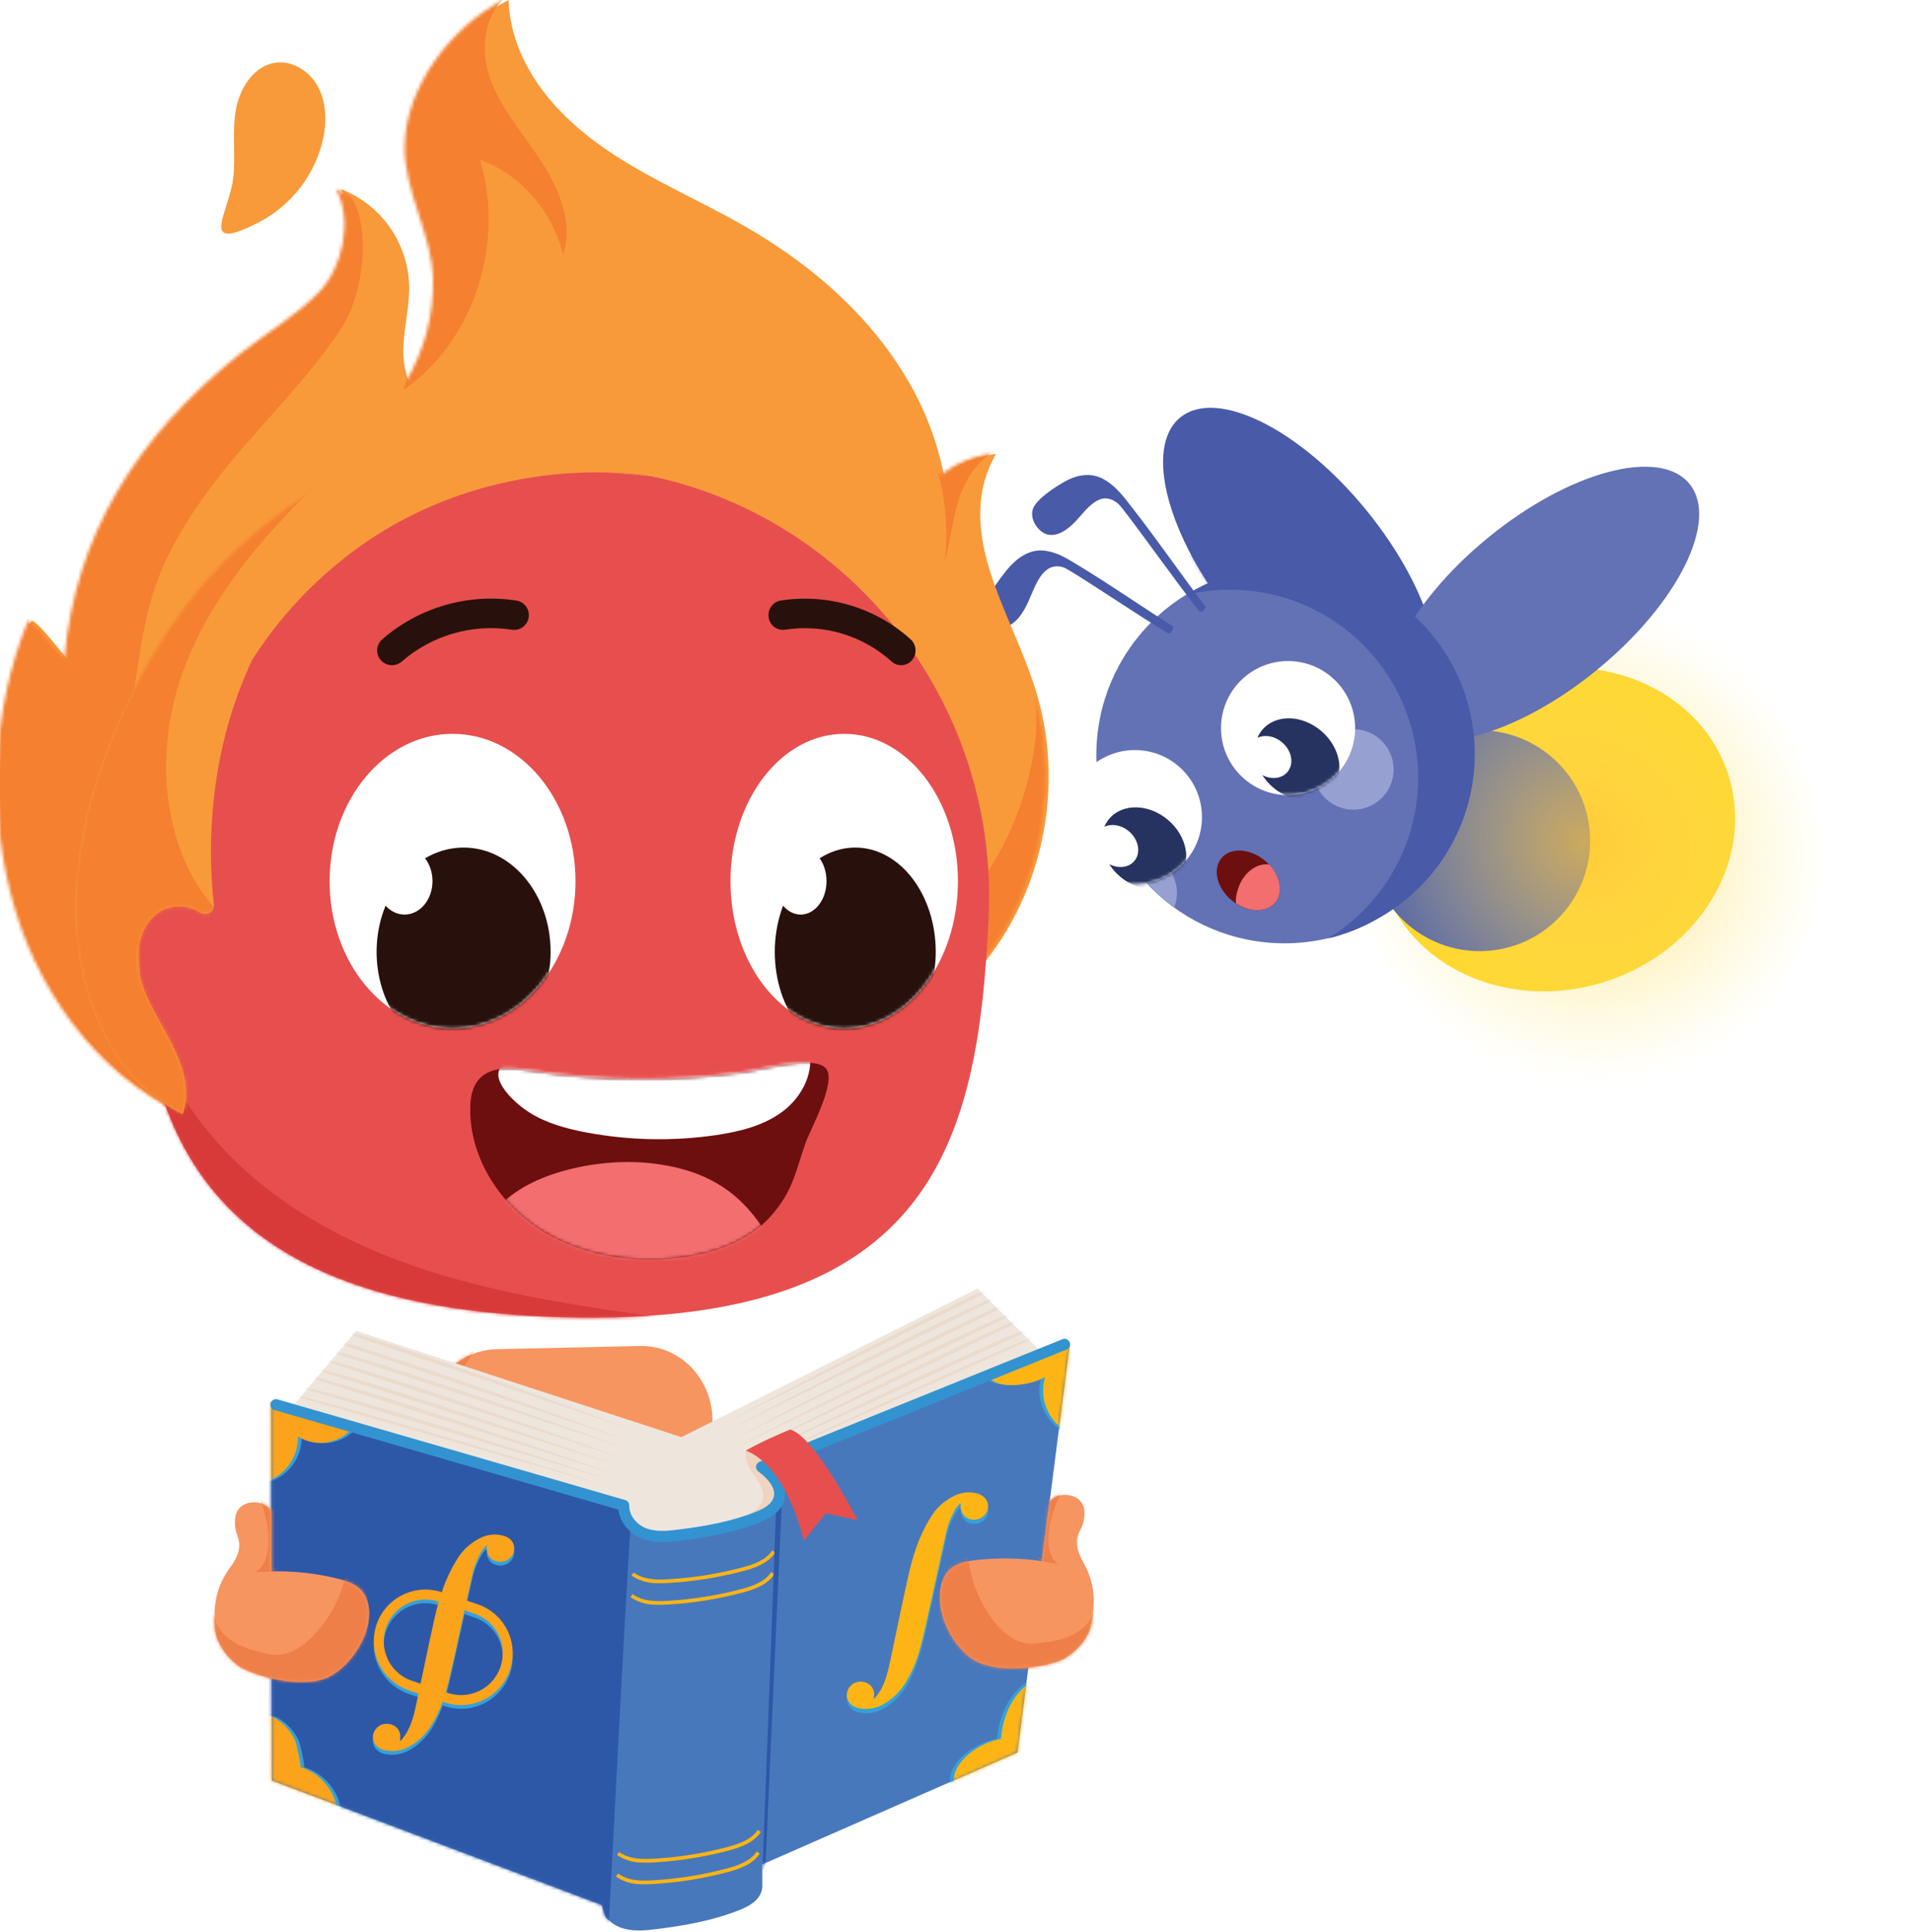 <svg width="574" height="580" viewBox="0 0 574 580" fill="none" xmlns="http://www.w3.org/2000/svg">
<g clip-path="url(#clip0_687_2)">
<g filter="url(#filter0_d_687_2)">
<path d="M480.946 294.981C509.677 286.301 526.747 258.673 519.074 233.272C511.401 207.87 481.889 194.314 453.158 202.993C424.427 211.673 407.356 239.3 415.029 264.702C422.703 290.104 452.214 303.66 480.946 294.981Z" fill="#FED420"/>
</g>
<path d="M450.126 284.998C468.137 281.744 480.1 264.505 476.847 246.494C473.593 228.483 456.354 216.52 438.343 219.773C420.332 223.027 408.369 240.266 411.622 258.277C414.876 276.288 432.115 288.251 450.126 284.998Z" fill="#485AA8"/>
<g style="mix-blend-mode:multiply" opacity="0.49">
<path d="M449.39 219.65C443.233 218.664 436.924 219.443 431.191 221.896C425.459 224.349 420.539 228.375 417.001 233.509C413.463 238.643 411.452 244.674 411.2 250.904C410.949 257.134 412.467 263.308 415.58 268.71C416.561 270.411 417.675 272.033 418.91 273.56L421.14 272.34C430.314 267.088 437.827 259.363 442.822 250.047C447.818 240.731 450.093 230.198 449.39 219.65Z" fill="#485AA8"/>
</g>
<path style="mix-blend-mode:screen" opacity="0.72" d="M543.595 310.785C573.126 274.343 567.333 220.706 530.655 190.983C493.977 161.261 440.303 166.708 410.772 203.15C381.24 239.592 387.034 293.229 423.712 322.952C460.39 352.675 514.064 347.227 543.595 310.785Z" fill="url(#paint0_radial_687_2)"/>
<path opacity="0.8" d="M384.24 127C428.38 88.71 432.24 199.23 432.24 199.23C432.24 199.23 356.69 151.08 384.24 127Z" fill="white"/>
<path opacity="0.8" d="M471.8 133C524.51 158.29 424.43 205.57 424.43 205.57C424.43 205.57 438.81 117.18 471.8 133Z" fill="white"/>
<path d="M426.281 213.591C437.287 204.619 430.099 177.587 410.228 153.213C390.357 128.84 365.327 116.355 354.321 125.328C343.316 134.3 350.504 161.332 370.375 185.705C390.246 210.079 415.276 222.564 426.281 213.591Z" fill="#485AA8"/>
<mask id="mask0_687_2" style="mask-type:luminance" maskUnits="userSpaceOnUse" x="349" y="122" width="83" height="95">
<path d="M426.281 213.591C437.287 204.619 430.099 177.587 410.228 153.213C390.357 128.84 365.327 116.355 354.321 125.328C343.316 134.3 350.504 161.332 370.375 185.705C390.246 210.079 415.276 222.564 426.281 213.591Z" fill="white"/>
</mask>
<g mask="url(#mask0_687_2)">
<g style="mix-blend-mode:multiply" opacity="0.49">
<path d="M390 165.75C406.526 168.169 421.869 175.733 433.85 187.37C439.34 195.37 432.7 226.31 420.95 227.53C409.2 228.75 380.68 202.12 370.55 196.03C364.312 192.138 358.438 187.69 353 182.74C347.38 177.81 342.64 176.14 348.16 171.15C356.9 163.27 379.4 164.22 390 165.75Z" fill="#485AA8"/>
</g>
</g>
<path d="M479.336 201.169C503.699 181.285 516.171 156.248 507.193 145.248C498.214 134.247 471.186 141.449 446.823 161.333C422.461 181.217 409.989 206.254 418.967 217.254C427.945 228.255 454.973 221.053 479.336 201.169Z" fill="#6371B5"/>
<path d="M385.62 283.17C416.819 283.17 442.11 257.879 442.11 226.68C442.11 195.481 416.819 170.19 385.62 170.19C354.421 170.19 329.13 195.481 329.13 226.68C329.13 257.879 354.421 283.17 385.62 283.17Z" fill="#6371B5"/>
<path d="M357.68 177.73C357.18 177.96 356.83 178.29 356.33 178.52C369.409 175.438 383.159 177.12 395.11 183.263C407.06 189.407 416.429 199.611 421.533 212.041C426.637 224.472 427.142 238.315 422.957 251.084C418.772 263.853 410.171 274.712 398.7 281.71C403.967 280.455 409.021 278.433 413.7 275.71C420.23 272.083 425.976 267.196 430.603 261.333C435.231 255.469 438.648 248.745 440.657 241.551C442.667 234.356 443.228 226.835 442.308 219.422C441.389 212.009 439.007 204.852 435.301 198.366C431.595 191.881 426.639 186.196 420.719 181.64C414.799 177.084 408.034 173.749 400.816 171.828C393.597 169.906 386.069 169.437 378.668 170.447C371.267 171.456 364.14 173.925 357.7 177.71L357.68 177.73Z" fill="#485AA8"/>
<path d="M406.3 243.06C412.972 243.06 418.38 237.652 418.38 230.98C418.38 224.308 412.972 218.9 406.3 218.9C399.628 218.9 394.22 224.308 394.22 230.98C394.22 237.652 399.628 243.06 406.3 243.06Z" fill="#96A1D2"/>
<path d="M337.85 256.58C341.673 262.74 346.668 268.091 352.55 272.33C353.348 270.233 353.542 267.955 353.11 265.753C352.678 263.552 351.638 261.515 350.107 259.875C348.576 258.235 346.616 257.057 344.45 256.475C342.283 255.892 339.997 255.929 337.85 256.58Z" fill="#96A1D2"/>
<path d="M340.71 265.42C351.828 265.42 360.84 256.407 360.84 245.29C360.84 234.173 351.828 225.16 340.71 225.16C329.593 225.16 320.58 234.173 320.58 245.29C320.58 256.407 329.593 265.42 340.71 265.42Z" fill="white"/>
<mask id="mask1_687_2" style="mask-type:luminance" maskUnits="userSpaceOnUse" x="320" y="225" width="41" height="41">
<path d="M340.71 265.42C351.828 265.42 360.84 256.407 360.84 245.29C360.84 234.173 351.828 225.16 340.71 225.16C329.593 225.16 320.58 234.173 320.58 245.29C320.58 256.407 329.593 265.42 340.71 265.42Z" fill="white"/>
</mask>
<g mask="url(#mask1_687_2)">
<path d="M353.875 263.504C357.86 258.817 356.421 251.047 350.661 246.15C344.9 241.252 337 241.082 333.015 245.77C329.03 250.457 330.469 258.227 336.229 263.124C341.99 268.022 349.89 268.192 353.875 263.504Z" fill="#263360"/>
<path d="M340.523 258.488C342.587 256.061 341.879 252.068 338.942 249.571C336.005 247.074 331.951 247.018 329.887 249.446C327.823 251.874 328.531 255.867 331.468 258.363C334.405 260.86 338.459 260.916 340.523 258.488Z" fill="white"/>
</g>
<path d="M386.69 238.7C397.808 238.7 406.82 229.688 406.82 218.57C406.82 207.453 397.808 198.44 386.69 198.44C375.573 198.44 366.56 207.453 366.56 218.57C366.56 229.688 375.573 238.7 386.69 238.7Z" fill="white"/>
<mask id="mask2_687_2" style="mask-type:luminance" maskUnits="userSpaceOnUse" x="366" y="198" width="41" height="41">
<path d="M386.69 238.7C397.808 238.7 406.82 229.688 406.82 218.57C406.82 207.453 397.808 198.44 386.69 198.44C375.573 198.44 366.56 207.453 366.56 218.57C366.56 229.688 375.573 238.7 386.69 238.7Z" fill="white"/>
</mask>
<g mask="url(#mask2_687_2)">
<path d="M399.85 236.776C403.835 232.089 402.396 224.319 396.635 219.421C390.875 214.524 382.975 214.354 378.99 219.041C375.005 223.729 376.444 231.499 382.204 236.396C387.965 241.293 395.865 241.464 399.85 236.776Z" fill="#263360"/>
<path d="M386.491 231.768C388.555 229.34 387.848 225.348 384.911 222.851C381.974 220.354 377.919 220.298 375.855 222.726C373.791 225.154 374.499 229.146 377.436 231.643C380.373 234.14 384.427 234.196 386.491 231.768Z" fill="white"/>
</g>
<path d="M302.12 171.27C304.72 168.01 308.12 165.51 311.71 165.27C314.93 165.04 318.11 166.39 321.04 168.11C331.49 174.27 341.33 181.17 351.95 187.92C352.66 188.37 351.48 190.54 350.75 190.12C342.38 185.28 321.44 170.99 319.28 170.33C313.03 168.39 310.92 175.73 308.7 180.63C307.18 184.02 304.99 187.29 302 188.14C299.57 188.82 295.55 186.77 295.58 183.01C295.6 179.63 300.33 173.52 302.12 171.27Z" fill="#485AA8"/>
<path d="M319.35 144.73C322.66 142.79 326.48 141.9 329.97 143.23C333.06 144.41 335.69 147.06 337.97 149.95C346.15 160.26 353.57 171.02 361.75 181.95C362.3 182.69 360.61 184.21 360.04 183.5C353.46 175.32 337.57 152.81 335.72 151.25C330.36 146.71 326.41 152.7 323.03 156.36C320.69 158.88 317.76 161.01 314.72 160.51C312.25 160.1 309.02 156.43 310.05 152.9C311 149.78 317.06 146.07 319.35 144.73Z" fill="#485AA8"/>
<path d="M382.779 271.007C385.529 267.705 384.157 262.029 379.713 258.328C375.27 254.628 369.439 254.304 366.689 257.606C363.939 260.907 365.312 266.584 369.755 270.284C374.199 273.985 380.03 274.308 382.779 271.007Z" fill="#6D0F0F"/>
<path d="M381.06 259.54C376.99 258.91 372.71 262.41 371.38 267.84C371.07 268.921 370.952 270.048 371.03 271.17C375.21 273.96 380.26 274 382.85 270.95C385.19 268.07 384.44 263.16 381.06 259.54Z" fill="#F26E6F"/>
<path d="M179 545.7L161.87 547.22C150.31 548.22 140.18 539.38 138.94 527.28L127.94 430.28C126.58 417.01 136.39 405.28 149.1 405.01L192.1 404.06C205.47 403.76 215.76 416.21 213.61 430.06L198.75 526.46C197.15 536.94 189 544.87 179 545.7Z" fill="#F79560"/>
<mask id="mask3_687_2" style="mask-type:luminance" maskUnits="userSpaceOnUse" x="127" y="404" width="87" height="144">
<path d="M179 545.7L161.87 547.22C150.31 548.22 140.18 539.38 138.94 527.28L127.94 430.28C126.58 417.01 136.39 405.28 149.1 405.01L192.1 404.06C205.47 403.76 215.76 416.21 213.61 430.06L198.75 526.46C197.15 536.94 189 544.87 179 545.7Z" fill="white"/>
</mask>
<g mask="url(#mask3_687_2)">
<path d="M179.58 545.07C174.389 544.75 169.363 543.121 164.971 540.336C160.579 537.551 156.963 533.699 154.46 529.14C151.56 523.72 150.38 517.57 149.24 511.52C144.14 484.45 140.18 453.37 135.08 426.29C133.75 419.21 138.87 409.81 143.49 404.29C131.49 406.47 124.01 426.36 122.33 436.53C120.65 446.7 121.07 457.09 121.5 467.39L123.19 507.84C123.56 516.84 124.1 526.43 129.13 533.95C133 539.79 139.34 543.75 146 546C152.66 548.25 159.77 548.91 166.8 549.32C171.83 549.61 176.19 548.78 179.58 545.07Z" fill="#EE7F48"/>
</g>
<path d="M97.16 40.92C98.07 35.92 97.87 30.5 95.45 26.02C93.03 21.54 88.06 18.22 83 18.79C76.28 19.54 71.88 26.5 70.77 33.17C69.66 39.84 70.77 46.7 70.02 53.42C68.8 63.79 59.15 76.26 77.69 66.74C82.659 64.166 86.988 60.51 90.357 56.041C93.727 51.573 96.051 46.406 97.16 40.92Z" fill="#F89A3A"/>
<path d="M283.42 142.87C287.851 139.188 293.271 136.899 299 136.29C292.7 147.23 293.31 159.03 297.22 171.5C301.13 183.97 307.49 195.62 311.22 208.14C320.36 238.75 311.68 273.32 290.11 294.96C216 324.53 135.65 363.55 60.41 336.35C33.47 326.6 13.5 300.94 5.3 273C-2.9 245.06 -1.7 213.36 9.51 186.26C12.58 187.74 17.85 195.49 20.37 197.84C23.74 160.23 42.72 130.75 73 106.5C81 100.14 90.06 95 97.16 87.67C104.26 80.34 107.46 66.1 102.36 56.77C108.216 59.03 113.278 62.963 116.916 68.078C120.554 73.194 122.607 79.266 122.82 85.54C123 91.73 121.37 97.75 121.11 103.92C120.89 107.699 121.497 111.48 122.89 115C128.626 105.65 131.578 94.858 131.4 83.89C131.16 70.2 122.7 57.43 123.02 43.75C123.43 25.8 137.27 8 152.67 0C153.32 17.58 164.67 32.17 178.8 42.62C192.93 53.07 209.34 59.62 224.49 68.44C244.27 79.92 262.3 95.72 273.58 116C278.255 124.382 281.576 133.451 283.42 142.87Z" fill="#F89A3A"/>
<mask id="mask4_687_2" style="mask-type:luminance" maskUnits="userSpaceOnUse" x="-1" y="0" width="315" height="346">
<path d="M282.16 142.87C286.576 139.189 291.984 136.899 297.7 136.29C291.43 147.23 292.07 159.03 296.02 171.5C299.97 183.97 306.36 195.62 310.13 208.14C319.36 238.75 310.79 273.32 289.29 294.96C215.29 324.53 135.11 363.55 59.81 336.35C32.81 326.6 12.81 300.94 4.5 273.03C-3.81 245.12 -2.67 213.39 8.42 186.29C11.49 187.77 16.79 195.52 19.31 197.87C22.56 160.23 41.44 130.75 71.66 106.5C79.59 100.14 88.66 95 95.76 87.67C102.86 80.34 106 66.1 100.85 56.77C106.717 59.027 111.792 62.956 115.447 68.07C119.102 73.184 121.175 79.258 121.41 85.54C121.61 91.73 120 97.75 119.76 103.92C119.546 107.699 120.153 111.479 121.54 115C127.264 105.662 130.2 94.881 130 83.93C129.71 70.24 121.21 57.47 121.48 43.79C121.8 25.8 135.58 8 151 0C151.71 17.58 163.07 32.17 177.26 42.62C191.45 53.07 207.86 59.62 223.04 68.44C242.85 79.92 260.94 95.72 272.27 115.99C276.956 124.376 280.293 133.447 282.16 142.87Z" fill="white"/>
</mask>
<g mask="url(#mask4_687_2)">
<path d="M102.75 98.09C93 113.33 77.4 128.24 66.65 141.92C42 173.27 44.2 187 39.39 211.66C34.58 236.32 41.57 265.3 61.86 280.74C53.86 282.64 51.14 293.57 54.14 301.63C57.14 309.69 63.84 315.7 69.55 322.13C75.26 328.56 80.47 336.73 79.25 345.13C77.85 354.73 67.97 360.92 58.4 360.91C48.83 360.9 39.72 356 31.63 350.48C-3.29 326.48 -27.02 285.88 -30.78 243.71C-34.54 201.54 -18.31 158.71 11.85 131.25C26.23 118.12 43.3 108.51 59.06 97.16C66.413 92 73.293 86.197 79.62 79.82C83.79 75.52 90.75 58.53 95.43 56.74C111.71 50.52 112.11 83.43 102.75 98.09Z" fill="#F58030"/>
<path d="M125.17 12.63C116.85 27.79 118.31 46.79 120.8 64.43C123.29 82.07 126.53 100.49 121.12 117.08C142.02 102.65 151.73 73.44 144.12 47.95C156.3 52.36 166.12 63.64 168.99 76.52C172.25 67.23 167.9 56.63 162.33 48.18C156.76 39.73 149.75 31.92 146.72 22.27C143.69 12.62 146.48 0.17 155.62 -2.88C142.11 -6.31 132 0.39 125.17 12.63Z" fill="#F58030"/>
<path d="M288.65 271.66C284.98 275.66 280.89 279.33 278.32 284.15C275.75 288.97 275.01 295.35 278.17 300.05C281.17 304.56 287.17 306.34 292.3 305.49C297.43 304.64 301.89 301.59 305.78 298.18C320.3 285.46 329.21 266.35 329.93 246.42C330.236 236.735 328.741 227.078 325.52 217.94C324.33 214.53 315.25 192.06 310.92 193.1C309.69 193.4 311.37 216.1 311.12 219.1C310.345 228.293 308.205 237.318 304.77 245.88C300.997 255.376 295.535 264.11 288.65 271.66Z" fill="#F58030"/>
<path d="M304.11 134C296.91 134.44 291.42 140.66 288.75 147.43C286.08 154.2 285.5 161.71 283.59 168.77C284.652 159.895 284.018 150.898 281.72 142.26C284.717 139.466 288.24 137.297 292.085 135.879C295.929 134.461 300.017 133.822 304.11 134Z" fill="#F58030"/>
</g>
<path d="M296.81 274.77C293.75 344.37 279.49 400.03 164.15 395.27C55.11 390.77 39 332.94 41.93 262.54C43.282 229.753 57.217 198.748 80.836 175.968C104.456 153.188 135.945 140.385 168.76 140.22C241.84 139.9 300.01 201.77 296.81 274.77Z" fill="#E74F4E"/>
<mask id="mask5_687_2" style="mask-type:luminance" maskUnits="userSpaceOnUse" x="41" y="140" width="256" height="256">
<path d="M296.81 274.77C293.75 344.37 279.49 400.03 164.15 395.27C55.11 390.77 39 332.94 41.93 262.54C43.282 229.753 57.217 198.748 80.836 175.968C104.456 153.188 135.945 140.385 168.76 140.22C241.84 139.9 300.01 201.77 296.81 274.77Z" fill="white"/>
</mask>
<g mask="url(#mask5_687_2)">
<path d="M198.87 395.62C175.01 392.19 151 388.74 128.06 381.31C105.12 373.88 83.06 362.21 66.7 344.51C48.55 324.89 38.39 298.88 34.25 272.51C30.11 246.14 31.62 219.15 34.41 192.57C21.27 237.37 14.41 284.12 24.29 329.75C30.11 356.66 41.05 384.27 63.39 400.36C81.06 413.08 103.74 416.94 125.5 416.51C151.75 416 175.27 407.11 198.87 395.62Z" fill="#D83A3A"/>
</g>
<path d="M117.66 199.69C116.759 199.692 115.878 199.418 115.136 198.906C114.394 198.394 113.826 197.668 113.507 196.825C113.189 195.981 113.135 195.061 113.354 194.186C113.572 193.312 114.052 192.525 114.73 191.93C120.192 187.177 126.624 183.672 133.579 181.66C140.534 179.648 147.844 179.177 155 180.28C155.578 180.367 156.133 180.568 156.634 180.871C157.134 181.173 157.569 181.572 157.915 182.044C158.26 182.516 158.509 183.051 158.646 183.62C158.783 184.188 158.807 184.778 158.715 185.356C158.623 185.933 158.418 186.487 158.111 186.984C157.805 187.482 157.402 187.914 156.928 188.256C156.453 188.598 155.916 188.842 155.346 188.975C154.777 189.108 154.187 189.126 153.61 189.03C147.745 188.129 141.755 188.518 136.055 190.169C130.356 191.82 125.085 194.694 120.61 198.59C119.794 199.304 118.745 199.695 117.66 199.69Z" fill="#28110C"/>
<path d="M270.55 199.69C271.167 199.689 271.777 199.554 272.337 199.293C272.897 199.032 273.393 198.652 273.79 198.18C274.545 197.289 274.925 196.142 274.853 194.977C274.78 193.812 274.259 192.72 273.4 191.93C268.165 187.203 261.941 183.704 255.182 181.689C248.423 179.673 241.299 179.192 234.33 180.28C233.187 180.485 232.172 181.132 231.504 182.082C230.835 183.031 230.568 184.205 230.76 185.35C230.836 185.917 231.024 186.464 231.314 186.957C231.603 187.451 231.988 187.881 232.447 188.224C232.905 188.567 233.427 188.815 233.982 188.953C234.537 189.091 235.115 189.118 235.68 189.03C241.389 188.143 247.224 188.541 252.76 190.195C258.296 191.849 263.393 194.717 267.68 198.59C268.465 199.303 269.489 199.695 270.55 199.69Z" fill="#28110C"/>
<path d="M231.48 365C224.61 372.79 213.96 376.42 203.53 377.63C189.03 379.31 173.74 376.73 161.62 368.75C149.5 360.77 141.01 347.08 141.17 332.75C141.17 329.54 141.77 326.11 144.01 323.75C147.69 319.89 154.01 320.6 159.34 321.42C180.7 324.684 202.422 324.816 223.82 321.81C228.6 321.14 244.82 316.49 248.07 320.89C251.13 325 243.19 339.19 241.83 343.12C238.68 352.19 238 357.57 231.48 365Z" fill="#6D0F0F"/>
<mask id="mask6_687_2" style="mask-type:luminance" maskUnits="userSpaceOnUse" x="141" y="319" width="108" height="60">
<path d="M231.48 365C224.61 372.79 213.96 376.42 203.53 377.63C189.03 379.31 173.74 376.73 161.62 368.75C149.5 360.77 141.01 347.08 141.17 332.75C141.17 329.54 141.77 326.11 144.01 323.75C147.69 319.89 154.01 320.6 159.34 321.42C180.7 324.684 202.422 324.816 223.82 321.81C228.6 321.14 244.82 316.49 248.07 320.89C251.13 325 243.19 339.19 241.83 343.12C238.68 352.19 238 357.57 231.48 365Z" fill="white"/>
</mask>
<g mask="url(#mask6_687_2)">
<path d="M159 334C164.07 337.19 170 338.81 175.92 339.93C188.815 342.368 202.025 342.642 215.01 340.74C222.2 339.68 229.54 337.85 235.25 333.44C240.96 329.03 244.69 321.51 242.72 314.64C222.558 313.413 202.336 313.597 182.2 315.19C173.76 315.86 160.4 315.04 152.7 318.53C144.83 322.12 153.85 330.81 159 334Z" fill="white"/>
<path d="M148.51 363.8C157.24 352.16 179.23 347.59 194.58 349.11C216.14 351.24 224.99 361.51 231.58 372.76C204.41 385.43 172.94 381.08 148.51 363.8Z" fill="#F26E6F"/>
</g>
<path d="M181.47 141.85C187.2 142.12 193.27 142.66 199.74 143.48C193.697 142.502 187.591 141.958 181.47 141.85Z" fill="#F89A3A"/>
<path d="M162.93 126.65C119.23 127.48 76.46 150.96 51.52 187.81C26.58 224.66 10.89 276.52 33.52 314.81C38.084 322.515 44.627 328.858 52.47 333.18C53.25 333.6 54.02 334.03 54.82 334.42C57.4 327.42 54.82 319.89 51.51 313.29C48.2 306.69 43.81 300.48 42.03 293.29C41.428 290.791 41.239 288.21 41.47 285.65C41.87 281.31 43.54 277.2 46.7 274.59C47.181 274.184 47.692 273.816 48.23 273.49C50.092 272.497 52.185 272.018 54.294 272.1C56.402 272.183 58.451 272.825 60.23 273.96C60.656 274.213 61.144 274.341 61.639 274.329C62.134 274.317 62.616 274.165 63.029 273.891C63.441 273.618 63.768 273.233 63.972 272.782C64.176 272.33 64.248 271.831 64.18 271.34C62.739 258.042 63.136 244.609 65.36 231.42C67.277 219.896 70.752 208.687 75.69 198.1C85.286 183.051 98.037 170.266 113.06 160.63C123.465 154.059 134.817 149.125 146.72 146C164.014 141.452 182.069 140.58 199.72 143.44H199.94C192.51 132.59 175.94 126.4 162.93 126.65Z" fill="#F89A3A"/>
<mask id="mask7_687_2" style="mask-type:luminance" maskUnits="userSpaceOnUse" x="22" y="126" width="178" height="209">
<path d="M162.93 126.65C119.23 127.48 76.46 150.96 51.52 187.81C26.58 224.66 10.89 276.52 33.52 314.81C38.084 322.515 44.627 328.858 52.47 333.18C53.25 333.6 54.02 334.03 54.82 334.42C57.4 327.42 54.82 319.89 51.51 313.29C48.2 306.69 43.81 300.48 42.03 293.29C41.428 290.791 41.239 288.21 41.47 285.65C41.87 281.31 43.54 277.2 46.7 274.59C47.181 274.184 47.692 273.816 48.23 273.49C50.092 272.497 52.185 272.018 54.294 272.1C56.402 272.183 58.451 272.825 60.23 273.96C60.656 274.213 61.144 274.341 61.639 274.329C62.134 274.317 62.616 274.165 63.029 273.891C63.441 273.618 63.768 273.233 63.972 272.782C64.176 272.33 64.248 271.831 64.18 271.34C62.739 258.042 63.136 244.609 65.36 231.42C67.277 219.896 70.752 208.687 75.69 198.1C85.286 183.051 98.037 170.266 113.06 160.63C123.465 154.059 134.817 149.125 146.72 146C164.014 141.452 182.069 140.58 199.72 143.44H199.94C192.51 132.59 175.94 126.4 162.93 126.65Z" fill="white"/>
</mask>
<g mask="url(#mask7_687_2)">
<path d="M133.82 102.66C124.97 118.42 110.95 130.28 97.92 142.66C79.47 160.09 62 180 54 204.32C46 228.64 49.18 258.47 67.59 275.91C59.2 277.06 55.07 287.8 57 296.19C58.93 304.58 65 311.25 69.86 318.25C74.72 325.25 78.92 333.96 76.6 342.25C73.92 351.78 63.18 357.08 53.6 356.16C44.02 355.24 35.45 349.53 28.04 343.16C-3.96 315.75 -22.59 272.66 -20.96 229.89C-19.33 187.12 2.62 145.67 36.66 120.85C52.89 109 71.4 101 88.82 91C96.933 86.498 104.647 81.312 111.88 75.5C116.66 71.61 127 55.23 132 53.87C149.3 49.16 137.65 95.85 133.82 102.66Z" fill="#F58030"/>
</g>
<path d="M135.86 308.81C156.245 308.81 172.77 288.994 172.77 264.55C172.77 240.106 156.245 220.29 135.86 220.29C115.475 220.29 98.95 240.106 98.95 264.55C98.95 288.994 115.475 308.81 135.86 308.81Z" fill="white"/>
<mask id="mask8_687_2" style="mask-type:luminance" maskUnits="userSpaceOnUse" x="98" y="220" width="75" height="89">
<path d="M135.86 308.81C156.245 308.81 172.77 288.994 172.77 264.55C172.77 240.106 156.245 220.29 135.86 220.29C115.475 220.29 98.95 240.106 98.95 264.55C98.95 288.994 115.475 308.81 135.86 308.81Z" fill="white"/>
</mask>
<g mask="url(#mask8_687_2)">
<path d="M139.18 317.07C153.606 317.07 165.3 303.048 165.3 285.75C165.3 268.452 153.606 254.43 139.18 254.43C124.754 254.43 113.06 268.452 113.06 285.75C113.06 303.048 124.754 317.07 139.18 317.07Z" fill="#28110C"/>
<path d="M121.45 274.55C126.084 274.55 129.84 270.046 129.84 264.49C129.84 258.934 126.084 254.43 121.45 254.43C116.816 254.43 113.06 258.934 113.06 264.49C113.06 270.046 116.816 274.55 121.45 274.55Z" fill="white"/>
</g>
<path d="M253.44 308.81C272.295 308.81 287.58 288.994 287.58 264.55C287.58 240.106 272.295 220.29 253.44 220.29C234.585 220.29 219.3 240.106 219.3 264.55C219.3 288.994 234.585 308.81 253.44 308.81Z" fill="white"/>
<mask id="mask9_687_2" style="mask-type:luminance" maskUnits="userSpaceOnUse" x="219" y="220" width="69" height="89">
<path d="M253.44 308.81C272.295 308.81 287.58 288.994 287.58 264.55C287.58 240.106 272.295 220.29 253.44 220.29C234.585 220.29 219.3 240.106 219.3 264.55C219.3 288.994 234.585 308.81 253.44 308.81Z" fill="white"/>
</mask>
<g mask="url(#mask9_687_2)">
<path d="M256.76 317.07C270.103 317.07 280.92 303.048 280.92 285.75C280.92 268.452 270.103 254.43 256.76 254.43C243.417 254.43 232.6 268.452 232.6 285.75C232.6 303.048 243.417 317.07 256.76 317.07Z" fill="#28110C"/>
<path d="M240.37 274.55C244.656 274.55 248.13 270.046 248.13 264.49C248.13 258.934 244.656 254.43 240.37 254.43C236.084 254.43 232.61 258.934 232.61 264.49C232.61 270.046 236.084 274.55 240.37 274.55Z" fill="white"/>
</g>
<path d="M85.09 425.39L106.96 399.51L204.56 431.42L293.44 386.82L315.69 408.93L230.97 495.74L147.41 471.09L101.46 456.49L85.09 425.39Z" fill="#EEE6DD"/>
<g style="mix-blend-mode:multiply">
<path d="M226.14 442.56C227.73 444.74 229.52 447.2 229.03 449.85C228.42 453.2 224.64 454.78 221.39 455.8L200.63 462.28C212.6 462.586 224.481 460.144 235.36 455.14C238.08 453.88 240.9 452.29 242.18 449.58C244.12 445.46 241.5 440.35 237.61 437.97C234.85 436.27 227.61 434.27 223.9 435.49C223.697 438.048 224.501 440.585 226.14 442.56Z" fill="#EFD5C0"/>
</g>
<path d="M321.16 403.61L228.62 440.36C231.54 442.6 234.76 445.79 233.94 449.58C233.33 452.4 230.72 454.02 228.21 455.1L227.77 455.29C220.12 458.39 212 459.82 203.9 460.83C200.39 461.27 196.73 461.62 193.4 460.36C190.07 459.1 187.13 455.79 187.24 451.93C180.45 449.93 81.4 421.29 81.4 421.29L81.59 534.5L180.65 571.87L181.65 575.23C182.835 576.743 184.407 577.907 186.2 578.6C189.71 579.92 193.54 579.55 197.2 579.09C205.7 578.03 214.2 576.53 222.26 573.27C225.03 572.15 228.05 570.41 228.73 567.27C228.86 566.686 228.897 566.085 228.84 565.49V559.69L305.46 526.07L321.16 403.61Z" fill="#4878BC"/>
<mask id="mask10_687_2" style="mask-type:luminance" maskUnits="userSpaceOnUse" x="81" y="403" width="241" height="177">
<path d="M321.16 403.61L228.62 440.36C231.54 442.6 234.76 445.79 233.94 449.58C233.33 452.4 230.72 454.02 228.21 455.1L227.77 455.29C220.12 458.39 212 459.82 203.9 460.83C200.39 461.27 196.73 461.62 193.4 460.36C190.07 459.1 187.13 455.79 187.24 451.93C180.45 449.93 81.4 421.29 81.4 421.29L81.59 534.5L180.65 571.87L181.65 575.23C182.835 576.743 184.407 577.907 186.2 578.6C189.71 579.92 193.54 579.55 197.2 579.09C205.7 578.03 214.2 576.53 222.26 573.27C225.03 572.15 228.05 570.41 228.73 567.27C228.86 566.686 228.897 566.085 228.84 565.49V559.69L305.46 526.07L321.16 403.61Z" fill="white"/>
</mask>
<g mask="url(#mask10_687_2)">
<path d="M110.23 425.6L177.59 442.12C183.23 443.5 189.51 445.35 192.31 450.45C194.59 454.61 189.6 452.72 189.31 457.45C186.7 500.14 184.76 540.78 182.71 578.37C178.01 571.43 168.02 571.5 159.65 571.73C134.578 572.425 109.63 567.966 86.35 558.63C78.61 555.52 70.6 551.43 66.64 544.09C62.15 535.76 64.06 525.6 65.81 516.29C70.233 492.76 72.86 468.928 73.67 445C73.89 438.43 70.45 419.6 77.67 417.42C81.43 416.29 88.31 419.91 91.89 420.9C98 422.61 104.11 424.1 110.23 425.6Z" fill="#2D58A8"/>
<path d="M197 475.24C194.353 475.238 191.768 474.44 189.58 472.95L190.24 472.06C193.15 474.22 197.11 474.31 200.95 474.06C208.315 473.622 215.618 472.449 222.75 470.56C226.35 469.61 229.94 468.33 231.84 465.43L232.76 466.04C230.66 469.25 226.84 470.63 223.04 471.63C215.843 473.537 208.473 474.72 201.04 475.16C199.696 475.262 198.347 475.289 197 475.24Z" fill="#FDB515"/>
<path d="M196.69 481.73C194.044 481.719 191.462 480.922 189.27 479.44L189.93 478.55C192.84 480.71 196.8 480.79 200.64 480.55C208.008 480.115 215.314 478.946 222.45 477.06C226.04 476.11 229.63 474.83 231.53 471.93L232.46 472.54C230.35 475.75 226.54 477.12 222.73 478.13C215.532 480.032 208.162 481.215 200.73 481.66C199.385 481.754 198.037 481.777 196.69 481.73Z" fill="#FDB515"/>
<path d="M192.65 559.13C190.003 559.128 187.418 558.33 185.23 556.84L185.89 555.95C188.8 558.11 192.76 558.2 196.6 557.95C203.968 557.515 211.274 556.346 218.41 554.46C222 553.46 225.59 552.23 227.49 549.33L228.41 549.93C226.31 553.15 222.5 554.52 218.69 555.53C211.492 557.432 204.122 558.615 196.69 559.06C195.346 559.159 193.997 559.182 192.65 559.13Z" fill="#FDB515"/>
<path d="M192.33 565.62C189.683 565.618 187.098 564.82 184.91 563.33L185.57 562.44C188.48 564.6 192.44 564.69 196.29 564.44C203.655 564 210.958 562.828 218.09 560.94C221.68 559.94 225.27 558.71 227.17 555.81L228.1 556.42C225.99 559.63 222.18 561 218.37 562.01C211.173 563.917 203.803 565.099 196.37 565.54C195.026 565.637 193.677 565.664 192.33 565.62Z" fill="#FDB515"/>
<path d="M229.75 561.21L228.92 561.16L233.11 449.53L234.77 449.63L229.75 561.21Z" fill="#2D58A8"/>
<g style="mix-blend-mode:multiply">
<path d="M91.24 530.49C94.197 531.401 96.829 533.143 98.823 535.509C100.818 537.874 102.091 540.762 102.49 543.83C96.464 542.898 90.529 541.453 84.75 539.51C82.27 538.68 79.57 537.51 78.55 535.12C78.035 533.503 77.949 531.78 78.3 530.12C78.78 526.4 79.23 522.68 79.74 518.97C80.25 515.26 81.05 514.08 84.43 516.34C86.703 517.912 88.524 520.054 89.71 522.55C90 523.11 91.73 530.63 91.24 530.49Z" fill="#34A1DB"/>
</g>
<path d="M90.13 530.44C93.088 531.348 95.723 533.089 97.718 535.455C99.713 537.821 100.984 540.711 101.38 543.78C95.356 542.842 89.421 541.397 83.64 539.46C81.16 538.63 78.46 537.46 77.44 535.07C76.913 533.431 76.83 531.681 77.2 530C77.67 526.29 78.12 522.57 78.63 518.85C79.14 515.13 79.94 513.96 83.33 516.22C85.6 517.799 87.42 519.943 88.61 522.44C88.9 523.06 90.62 530.57 90.13 530.44Z" fill="#FAA31B"/>
<g style="mix-blend-mode:multiply">
<path d="M106.2 429.52C104.176 431.534 101.532 432.806 98.695 433.13C95.858 433.453 92.995 432.808 90.57 431.3C90.614 434.402 89.626 437.431 87.762 439.91C85.897 442.39 83.262 444.18 80.27 445C80.59 437.75 80.27 431.6 80.54 424.36C80.54 423.36 80.71 422.16 81.54 421.59C81.984 421.382 82.469 421.274 82.96 421.274C83.451 421.274 83.936 421.382 84.38 421.59C91.62 423.81 99 427.31 106.2 429.52Z" fill="#34A1DB"/>
</g>
<path d="M105.1 429.46C103.074 431.474 100.429 432.746 97.591 433.07C94.753 433.395 91.888 432.754 89.46 431.25C89.515 434.361 88.532 437.401 86.667 439.891C84.802 442.381 82.16 444.178 79.16 445C79.48 437.76 79.16 431.61 79.43 424.36C79.43 423.36 79.6 422.17 80.43 421.59C80.875 421.385 81.36 421.278 81.85 421.278C82.34 421.278 82.825 421.385 83.27 421.59C90.51 423.76 97.87 427.26 105.1 429.46Z" fill="#FAA31B"/>
<g style="mix-blend-mode:multiply">
<path d="M312.68 413.33C310.68 419.24 313.38 426.33 319 429.68C321 421.42 321.79 414.13 323.77 405.87C324.12 404.41 324.4 402.68 323.3 401.57C322.2 400.46 320.75 400.57 319.3 400.57L306.83 400.68C304.07 400.68 301.17 400.76 298.78 402.03C295.22 403.92 293.05 410.03 295.69 413.35C299 417.4 308.74 415.64 312.68 413.33Z" fill="#34A1DB"/>
</g>
<path d="M313.79 413.38C311.79 419.29 314.48 426.38 320.1 429.73C322.1 421.47 322.9 414.19 324.87 405.93C325.22 404.46 325.5 402.74 324.41 401.62C323.32 400.5 321.86 400.62 320.41 400.62L307.93 400.74C305.17 400.74 302.28 400.82 299.88 402.09C296.33 403.97 294.16 410.09 296.8 413.4C300.09 417.45 309.85 415.7 313.79 413.38Z" fill="#FDB515"/>
<g style="mix-blend-mode:multiply">
<path d="M308.14 504.94C303.07 508.6 300.03 514.46 299.38 521.94C292.38 523.16 284.59 529.14 285.26 535.11C291.105 535.056 296.899 534.004 302.39 532C304.39 531.3 306.52 530.41 307.67 528.84C308.82 527.27 308.83 525.54 308.87 523.84C309 517.88 308 510.87 308.14 504.94Z" fill="#34A1DB"/>
</g>
<path d="M309.25 505C304.18 508.66 301.14 514.53 300.49 522C293.49 523.21 285.69 529.2 286.37 535.17C292.217 535.109 298.01 534.051 303.5 532.04C305.5 531.34 307.63 530.46 308.78 528.89C309.93 527.32 309.93 525.59 309.98 523.89C310.13 517.93 309.09 510.92 309.25 505Z" fill="#FDB515"/>
</g>
<path d="M321.12 402.91C320.954 402.513 320.639 402.196 320.244 402.027C319.848 401.857 319.402 401.847 319 402L228 438.82C227.728 438.929 227.489 439.108 227.309 439.34C227.128 439.571 227.013 439.846 226.973 440.137C226.933 440.427 226.971 440.723 227.083 440.994C227.195 441.265 227.377 441.502 227.61 441.68C231.27 444.48 232.81 446.95 232.31 449.23C231.94 450.96 230.43 452.34 227.56 453.57H227.51L227.16 453.73C219.29 456.92 210.89 458.27 203.71 459.16C200.26 459.6 196.91 459.89 193.99 458.78C191.4 457.78 188.82 455.14 188.91 451.95C188.92 451.585 188.809 451.227 188.593 450.932C188.378 450.637 188.071 450.422 187.72 450.32C181.01 448.32 84.28 420.37 83.3 420.08C82.876 419.958 82.42 420.01 82.034 420.223C81.648 420.437 81.362 420.796 81.24 421.22C81.118 421.644 81.17 422.1 81.383 422.486C81.597 422.872 81.956 423.158 82.38 423.28C83.32 423.55 172.92 449.44 185.64 453.17C186.13 457.47 189.56 460.66 192.82 461.89C194.374 462.477 196.011 462.814 197.67 462.89C199.827 462.942 201.985 462.812 204.12 462.5C211.51 461.58 220.18 460.18 228.41 456.84L228.85 456.66C232.74 455 234.93 452.81 235.54 449.97C236.38 446.09 233.92 442.9 231.79 440.9L320.18 405.12C320.388 405.039 320.578 404.916 320.739 404.761C320.899 404.605 321.027 404.419 321.115 404.213C321.202 404.007 321.248 403.786 321.249 403.562C321.25 403.338 321.206 403.117 321.12 402.91Z" fill="#3393D0"/>
<mask id="mask11_687_2" style="mask-type:luminance" maskUnits="userSpaceOnUse" x="85" y="386" width="231" height="110">
<path d="M85.09 425.39L106.96 399.51L204.56 431.42L293.44 386.82L315.69 408.93L230.97 495.74L147.41 471.09L101.46 456.49L85.09 425.39Z" fill="white"/>
</mask>
<g mask="url(#mask11_687_2)">
<g opacity="0.58">
<g style="mix-blend-mode:multiply">
<path d="M83.6 417.68L184.6 446.8C184.6 446.8 104.29 421.57 83.6 417.68Z" fill="#E9D3C1"/>
</g>
<g style="mix-blend-mode:multiply">
<path d="M84.77 415L185.34 444.93C185.34 444.93 105.46 418.4 84.77 415Z" fill="#E9D3C1"/>
</g>
<g style="mix-blend-mode:multiply">
<path d="M86.38 411.46L186 443.07C186 443.07 107 415.2 86.38 411.46Z" fill="#E9D3C1"/>
</g>
<g style="mix-blend-mode:multiply">
<path d="M87.46 408.9L187.11 440.49C187.11 440.49 108 412.64 87.46 408.9Z" fill="#E9D3C1"/>
</g>
<g style="mix-blend-mode:multiply">
<path d="M88.84 405.76L188.05 438.14C188.05 438.14 109.36 409.67 88.84 405.76Z" fill="#E9D3C1"/>
</g>
<g style="mix-blend-mode:multiply">
<path d="M90.08 402.83L189.29 435.21C189.29 435.21 110.59 406.74 90.08 402.83Z" fill="#E9D3C1"/>
</g>
<g style="mix-blend-mode:multiply">
<path d="M91.41 399.85L190.12 433.08C190.12 433.08 111.86 403.93 91.41 399.85Z" fill="#E9D3C1"/>
</g>
<g style="mix-blend-mode:multiply">
<path d="M92.36 396.42L191.08 429.65C191.08 429.65 112.82 400.49 92.36 396.42Z" fill="#E9D3C1"/>
</g>
</g>
<g opacity="0.58">
<g style="mix-blend-mode:multiply">
<path d="M320 397.44L222.85 440.88C222.85 440.88 299.91 404.28 320 397.44Z" fill="#E9D3C1"/>
</g>
<g style="mix-blend-mode:multiply">
<path d="M318.59 395L221.93 439.18C221.93 439.18 298.42 401.3 318.59 395Z" fill="#E9D3C1"/>
</g>
<g style="mix-blend-mode:multiply">
<path d="M316.63 391.66L221.06 437.38C221.06 437.38 296.6 398.34 316.63 391.66Z" fill="#E9D3C1"/>
</g>
<g style="mix-blend-mode:multiply">
<path d="M315.29 389.28L219.71 435C219.71 435 295.26 396 315.29 389.28Z" fill="#E9D3C1"/>
</g>
<g style="mix-blend-mode:multiply">
<path d="M313.59 386.37L218.53 432.79C218.53 432.79 293.63 393.19 313.59 386.37Z" fill="#E9D3C1"/>
</g>
<g style="mix-blend-mode:multiply">
<path d="M312.05 383.64L217 430.06C217 430.06 292.1 390.46 312.05 383.64Z" fill="#E9D3C1"/>
</g>
<g style="mix-blend-mode:multiply">
<path d="M310.42 380.86L216 428.06C216 428.06 290.54 387.86 310.42 380.86Z" fill="#E9D3C1"/>
</g>
<g style="mix-blend-mode:multiply">
<path d="M309.1 377.6L214.64 424.79C214.64 424.79 289.23 384.59 309.1 377.6Z" fill="#E9D3C1"/>
</g>
</g>
</g>
<g style="mix-blend-mode:multiply">
<path d="M262.62 511.18C263.2 510.39 263.85 509.64 264.34 508.81C265.854 505.917 266.885 502.796 267.39 499.57C269.19 491.18 270.87 482.78 272.75 474.41C274.09 468.5 275.86 462.68 279.14 457.33C280.75 454.391 283.206 452.005 286.19 450.48C287.318 449.858 288.557 449.464 289.837 449.322C291.117 449.179 292.413 449.291 293.65 449.65C296.24 450.5 297.34 452.7 296.38 454.99C295.981 455.9 295.27 456.637 294.375 457.068C293.48 457.499 292.46 457.596 291.5 457.34C290.579 457.153 289.761 456.63 289.206 455.871C288.651 455.113 288.399 454.174 288.5 453.24C288.552 452.98 288.509 452.711 288.38 452.48C287.956 452.926 287.559 453.397 287.19 453.89C285.632 456.372 284.55 459.122 284 462C281.91 471.35 279.93 480.72 277.81 490.06C276.67 495.06 275.49 500.11 272.9 504.75C271.294 507.969 268.835 510.684 265.79 512.6C264.607 513.366 263.283 513.887 261.895 514.133C260.507 514.378 259.084 514.343 257.71 514.03C255.04 513.36 253.71 511.09 254.52 508.81C254.861 507.86 255.54 507.069 256.427 506.588C257.315 506.107 258.348 505.969 259.33 506.2C260.293 506.351 261.159 506.871 261.745 507.649C262.331 508.427 262.591 509.403 262.47 510.37C262.47 510.59 262.37 510.81 262.33 511.02L262.62 511.18Z" fill="#34A1DB"/>
</g>
<path d="M262.53 509.93C263.144 509.167 263.719 508.373 264.25 507.55C265.95 504.66 266.63 501.48 267.31 498.32C269.1 489.93 270.78 481.53 272.66 473.16C274 467.24 275.77 461.42 279.05 456.07C280.666 453.136 283.121 450.751 286.1 449.22C287.228 448.599 288.468 448.207 289.748 448.067C291.028 447.926 292.324 448.039 293.56 448.4C296.15 449.25 297.25 451.45 296.3 453.73C295.899 454.641 295.187 455.379 294.29 455.812C293.394 456.245 292.373 456.343 291.41 456.09C290.49 455.901 289.673 455.377 289.119 454.619C288.564 453.861 288.311 452.924 288.41 451.99C288.462 451.73 288.419 451.461 288.29 451.23C287.869 451.675 287.472 452.143 287.1 452.63C285.55 455.104 284.472 457.843 283.92 460.71C281.83 470.06 279.85 479.44 277.73 488.78C276.59 493.78 275.41 498.83 272.82 503.47C271.22 506.693 268.76 509.41 265.71 511.32C264.526 512.083 263.201 512.603 261.814 512.849C260.427 513.094 259.004 513.061 257.63 512.75C254.96 512.08 253.63 509.81 254.44 507.53C254.781 506.58 255.46 505.789 256.347 505.308C257.235 504.827 258.268 504.689 259.25 504.92C260.216 505.064 261.087 505.582 261.674 506.362C262.262 507.142 262.519 508.122 262.39 509.09C262.39 509.31 262.3 509.52 262.25 509.74L262.53 509.93Z" fill="#FDB515"/>
<g style="mix-blend-mode:multiply">
<path d="M133.89 510.71L123.23 507.08C120.19 506.054 117.594 504.016 115.878 501.305C114.161 498.595 113.428 495.377 113.8 492.19C114.036 490.108 114.735 488.106 115.848 486.33C116.96 484.555 118.457 483.052 120.227 481.932C121.998 480.812 123.997 480.104 126.078 479.859C128.159 479.615 130.268 479.841 132.25 480.52L142.91 484.14C146.055 485.203 148.72 487.35 150.429 490.196C152.138 493.043 152.78 496.404 152.24 499.68C151.917 501.693 151.158 503.612 150.016 505.301C148.874 506.991 147.377 508.411 145.629 509.461C143.882 510.512 141.926 511.168 139.898 511.384C137.87 511.599 135.82 511.369 133.89 510.71Z" stroke="#34A1DB" stroke-width="3" stroke-miterlimit="10"/>
<path d="M120.32 523.68C120.9 522.89 121.55 522.14 122.04 521.31C123.75 518.41 124.42 515.23 125.1 512.07C126.89 503.68 128.57 495.28 130.45 486.91C131.79 481 133.57 475.17 136.84 469.82C138.443 466.893 140.879 464.509 143.84 462.97C146.12 461.721 148.803 461.426 151.3 462.15C153.9 463 154.99 465.2 154.04 467.49C153.638 468.399 152.924 469.135 152.028 469.566C151.132 469.997 150.111 470.094 149.15 469.84C148.229 469.653 147.411 469.13 146.856 468.371C146.301 467.613 146.049 466.674 146.15 465.74C146.208 465.481 146.165 465.209 146.03 464.98C145.606 465.427 145.209 465.897 144.84 466.39C143.293 468.865 142.215 471.604 141.66 474.47C139.57 483.82 137.59 493.19 135.47 502.53C134.33 507.53 133.16 512.58 130.56 517.22C128.96 520.443 126.5 523.16 123.45 525.07C122.267 525.836 120.943 526.357 119.555 526.603C118.167 526.848 116.744 526.813 115.37 526.5C112.7 525.83 111.37 523.56 112.18 521.28C112.521 520.33 113.2 519.539 114.087 519.058C114.975 518.577 116.008 518.439 116.99 518.67C117.955 518.816 118.824 519.335 119.411 520.114C119.998 520.894 120.256 521.872 120.13 522.84C120.13 523.06 120.04 523.28 119.99 523.49L120.32 523.68Z" fill="#34A1DB"/>
</g>
<path d="M133.89 509.6L123.23 506C120.188 504.974 117.591 502.934 115.874 500.221C114.158 497.509 113.425 494.288 113.8 491.1C114.036 489.018 114.735 487.016 115.848 485.24C116.96 483.465 118.457 481.962 120.227 480.842C121.998 479.722 123.997 479.014 126.078 478.769C128.159 478.525 130.268 478.751 132.25 479.43L142.91 483C146.053 484.063 148.717 486.208 150.426 489.052C152.135 491.897 152.778 495.256 152.24 498.53C151.922 500.547 151.167 502.47 150.027 504.164C148.887 505.858 147.391 507.283 145.643 508.338C143.894 509.392 141.936 510.052 139.906 510.27C137.876 510.488 135.823 510.259 133.89 509.6Z" stroke="#FAA31B" stroke-width="3" stroke-miterlimit="10"/>
<path d="M120.32 522.58C120.9 521.79 121.55 521.03 122.04 520.2C123.75 517.3 124.42 514.13 125.1 510.96C126.89 502.58 128.57 494.17 130.45 485.8C131.79 479.89 133.57 474.07 136.84 468.72C138.44 465.791 140.877 463.406 143.84 461.87C146.119 460.619 148.801 460.32 151.3 461.04C153.9 461.89 154.99 464.1 154.04 466.38C153.638 467.289 152.924 468.025 152.028 468.456C151.132 468.887 150.111 468.984 149.15 468.73C148.229 468.544 147.411 468.02 146.856 467.261C146.301 466.503 146.049 465.564 146.15 464.63C146.207 464.371 146.164 464.099 146.03 463.87C145.609 464.319 145.211 464.789 144.84 465.28C143.293 467.755 142.215 470.494 141.66 473.36C139.57 482.71 137.59 492.08 135.47 501.43C134.33 506.43 133.16 511.43 130.56 516.11C128.83 519.21 126.75 522.06 123.45 523.96C122.267 524.726 120.943 525.247 119.555 525.493C118.167 525.738 116.744 525.703 115.37 525.39C112.7 524.73 111.37 522.45 112.18 520.17C112.521 519.221 113.201 518.431 114.088 517.951C114.976 517.471 116.009 517.336 116.99 517.57C117.955 517.711 118.826 518.227 119.414 519.006C120.001 519.784 120.259 520.763 120.13 521.73C120.13 521.95 120.04 522.17 119.99 522.39L120.32 522.58Z" fill="#FAA31B"/>
<path d="M223.9 435.49C223.9 435.49 235.25 438.35 241.33 462.56C245.2 457.56 247.91 454.29 247.91 454.29L257.43 456.36C257.43 456.36 244.71 431.23 237.22 429.12C227.36 433.23 223.9 435.49 223.9 435.49Z" fill="#E74F4E"/>
<path d="M109.35 478.57C107.58 475.73 104.35 474.63 101.4 473.9C94.886 472.292 88.188 471.552 81.48 471.7C81.48 466.11 81.48 455.7 81.48 455.7V453.7C80.89 452.645 79.933 451.844 78.79 451.45C75.98 450.36 71.89 451.04 70.79 454.72C70.301 456.896 70.497 459.17 71.35 461.23C72.48 464.38 71.45 466.9 69.76 469.61C68.799 470.847 67.936 472.158 67.18 473.53C64.96 477.63 63.99 482.22 64.5 488.77C64.92 494.16 69.73 499.23 72.72 500.77C80.08 504.52 91.72 506.33 97.85 503.77C103.98 501.21 109.98 493.25 110.74 485.86C111.079 483.344 110.591 480.785 109.35 478.57Z" fill="#F79560"/>
<mask id="mask12_687_2" style="mask-type:luminance" maskUnits="userSpaceOnUse" x="64" y="450" width="47" height="55">
<path d="M109.35 478.57C107.58 475.73 104.35 474.63 101.4 473.9C94.886 472.292 88.188 471.552 81.48 471.7C81.48 466.11 81.48 455.7 81.48 455.7V453.7C80.89 452.645 79.933 451.844 78.79 451.45C75.98 450.36 71.89 451.04 70.79 454.72C70.301 456.896 70.497 459.17 71.35 461.23C72.48 464.38 71.45 466.9 69.76 469.61C68.799 470.847 67.936 472.158 67.18 473.53C64.96 477.63 63.99 482.22 64.5 488.77C64.92 494.16 69.73 499.23 72.72 500.77C80.08 504.52 91.72 506.33 97.85 503.77C103.98 501.21 109.98 493.25 110.74 485.86C111.079 483.344 110.591 480.785 109.35 478.57Z" fill="white"/>
</mask>
<g mask="url(#mask12_687_2)">
<path d="M76.58 472C79.32 471.69 82.52 472.27 84.4 470C85.8 468.3 86 465.73 85.91 463.4C85.794 460.607 85.265 457.848 84.34 455.21C83.91 454.02 75.91 447.73 77.51 449.51C79.62 451.93 83.63 468.29 76.58 472Z" fill="#EE7F48"/>
<path d="M63.64 481.65C64.2 492.52 73.46 494.95 80.75 496.57C89.85 498.57 98.05 487.24 100.82 481.29C102.57 477.55 104.27 473.53 103.82 469.29C106 472.56 108.97 474.92 110.18 479.29C111.39 483.66 110.66 490.65 109.35 494.94C108.455 497.717 106.998 500.28 105.07 502.47C99.52 508.99 91.24 512.34 83.33 511.27C75.42 510.2 68 504.74 64 496.92C61.74 492.67 64.88 486.39 63.64 481.65Z" fill="#EE7F48"/>
</g>
<path d="M284.36 472C286.47 469.4 289.78 468.71 292.83 468.35C299.48 467.565 306.205 467.663 312.83 468.64C313.51 463.09 314.83 452.75 314.83 452.79L315.07 450.85C315.792 449.881 316.839 449.206 318.02 448.95C320.94 448.22 324.91 449.4 325.53 453.18C325.751 455.4 325.276 457.633 324.17 459.57C322.66 462.57 323.37 465.19 324.72 468.09C325.518 469.438 326.21 470.845 326.79 472.3C328.49 476.64 328.89 481.3 327.57 487.76C326.48 493.05 321.08 497.48 317.93 498.62C310.15 501.43 298.35 501.78 292.62 498.45C286.89 495.12 282 486.49 282.13 479.06C282.096 476.528 282.878 474.053 284.36 472Z" fill="#F79560"/>
<mask id="mask13_687_2" style="mask-type:luminance" maskUnits="userSpaceOnUse" x="282" y="448" width="47" height="53">
<path d="M284.36 472C286.47 469.4 289.78 468.71 292.83 468.35C299.48 467.565 306.205 467.663 312.83 468.64C313.51 463.09 314.83 452.75 314.83 452.79L315.07 450.85C315.792 449.881 316.839 449.206 318.02 448.95C320.94 448.22 324.91 449.4 325.53 453.18C325.751 455.4 325.276 457.633 324.17 459.57C322.66 462.57 323.37 465.19 324.72 468.09C325.518 469.438 326.21 470.845 326.79 472.3C328.49 476.64 328.89 481.3 327.57 487.76C326.48 493.05 321.08 497.48 317.93 498.62C310.15 501.43 298.35 501.78 292.62 498.45C286.89 495.12 282 486.49 282.13 479.06C282.096 476.528 282.878 474.053 284.36 472Z" fill="white"/>
</mask>
<g mask="url(#mask13_687_2)">
<path d="M317.69 469.54C315.02 468.89 311.77 469.07 310.18 466.54C309 464.69 309.12 462.11 309.5 459.81C309.958 457.052 310.828 454.379 312.08 451.88C312.64 450.75 321.36 445.5 319.56 447.07C317.16 449.21 311.16 465 317.69 469.54Z" fill="#EE7F48"/>
<path d="M329.34 480.68C327.44 491.39 317.95 492.68 310.51 493.36C301.24 494.24 294.51 481.96 292.51 475.72C291.24 471.79 290.05 467.59 291.03 463.47C288.47 466.47 285.23 468.42 283.49 472.57C281.75 476.72 281.61 483.78 282.38 488.2C282.926 491.065 284.053 493.787 285.69 496.2C290.4 503.35 298.2 507.71 306.18 507.63C314.16 507.55 322.18 503.04 327.18 495.79C329.87 491.85 327.53 485.23 329.34 480.68Z" fill="#EE7F48"/>
</g>
</g>
<defs>
<filter id="filter0_d_687_2" x="377.09" y="164.267" width="179.923" height="169.44" filterUnits="userSpaceOnUse" color-interpolation-filters="sRGB">
<feFlood flood-opacity="0" result="BackgroundImageFix"/>
<feColorMatrix in="SourceAlpha" type="matrix" values="0 0 0 0 0 0 0 0 0 0 0 0 0 0 0 0 0 0 127 0" result="hardAlpha"/>
<feOffset/>
<feGaussianBlur stdDeviation="18.051"/>
<feColorMatrix type="matrix" values="0 0 0 0 1 0 0 0 0 0.792 0 0 0 0 0.11 0 0 0 1 0"/>
<feBlend mode="normal" in2="BackgroundImageFix" result="effect1_dropShadow_687_2"/>
<feBlend mode="normal" in="SourceGraphic" in2="effect1_dropShadow_687_2" result="shape"/>
</filter>
<radialGradient id="paint0_radial_687_2" cx="0" cy="0" r="1" gradientUnits="userSpaceOnUse" gradientTransform="translate(475.381 252.811) rotate(39.02) scale(75.077 70.849)">
<stop stop-color="#FFC840"/>
<stop offset="0.18" stop-color="#FFCF4E" stop-opacity="0.83"/>
<stop offset="0.6" stop-color="#FEE16F" stop-opacity="0.42"/>
<stop offset="1" stop-color="#FEF492" stop-opacity="0"/>
</radialGradient>
<clipPath id="clip0_687_2">
<rect width="573.3" height="579.51" fill="white"/>
</clipPath>
</defs>
</svg>
